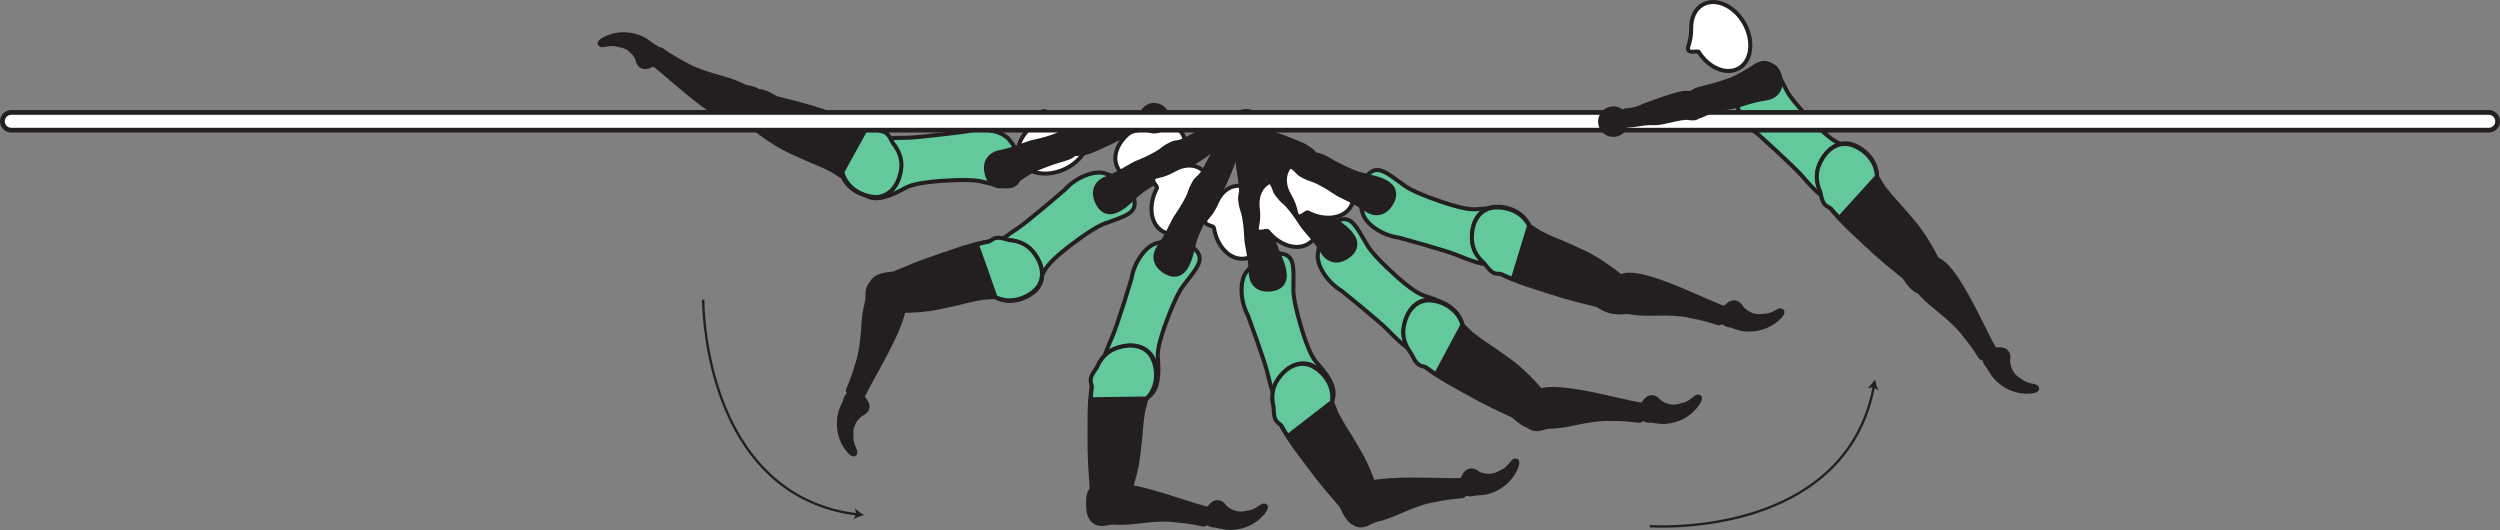<?xml version="1.0" encoding="UTF-8" standalone="no"?>
<!-- Created with Inkscape (http://www.inkscape.org/) -->

<svg
   version="1.1"
   id="svg1"
   width="349.258"
   height="74.04"
   viewBox="0 0 349.258 74.04"
   sodipodi:docname="cell.svg"
   xmlns:inkscape="http://www.inkscape.org/namespaces/inkscape"
   xmlns:sodipodi="http://sodipodi.sourceforge.net/DTD/sodipodi-0.dtd"
   xmlns="http://www.w3.org/2000/svg"
   xmlns:svg="http://www.w3.org/2000/svg">
  <rect x="0" y="0" width="349.258" height="74.04" fill="#808080" stroke="none"/>
  <sodipodi:namedview
     id="namedview1"
     pagecolor="#ffffff"
     bordercolor="#000000"
     borderopacity="0.25"
     inkscape:showpageshadow="2"
     inkscape:pageopacity="0.0"
     inkscape:pagecheckerboard="0"
     inkscape:deskcolor="#d1d1d1">
    <inkscape:page
       x="0"
       y="0"
       inkscape:label="1"
       id="page1"
       width="349.258"
       height="74.04"
       margin="0"
       bleed="0" />
  </sodipodi:namedview>
  <defs
     id="defs1" />
  <path
     style="fill:#231f20;fill-opacity:1;fill-rule:nonzero;stroke:none"
     d="m 280.644,50.409 c 0.266,-1.328 -0.568,-1.86 -1.598,-1.708 -0.308,0.047 -0.615,-0.235 -0.912,-0.167 -0.682,0.156 -1.563,1.667 -0.49,2.714 0.079,0.077 0.464,0.796 0.839,1.296 0.729,0.969 2.661,2.553 5.344,2.256 1.271,-0.136 0.953,-0.86 0.421,-0.964 -1.681,-0.307 -1.765,-0.672 -2.177,-0.916 -1.4,-0.823 -1.427,-2.511 -1.427,-2.511"
     id="path646" />
  <path
     style="fill:none;stroke:#231f20;stroke-width:0.333;stroke-linecap:butt;stroke-linejoin:miter;stroke-miterlimit:4;stroke-dasharray:none;stroke-opacity:1"
     d="m 280.644,50.409 c 0.266,-1.328 -0.568,-1.86 -1.598,-1.708 -0.308,0.047 -0.615,-0.235 -0.912,-0.167 -0.682,0.156 -1.563,1.667 -0.49,2.714 0.079,0.077 0.464,0.796 0.839,1.296 0.729,0.969 2.661,2.553 5.344,2.256 1.271,-0.136 0.953,-0.86 0.421,-0.964 -1.681,-0.307 -1.765,-0.672 -2.177,-0.916 -1.4,-0.823 -1.427,-2.511 -1.427,-2.511 z"
     id="path647" />
  <path
     style="fill:#63c99d;fill-opacity:1;fill-rule:nonzero;stroke:none"
     d="m 253.816,17.601 c 2.255,2.167 2.979,2.396 3.839,2.724 5.401,2.058 4.292,4.672 1.948,6.35 -2.76,1.98 -3.708,2.74 -7.803,-2.042 -1.14,-1.333 -6.172,-5.869 -6.172,-5.869 -2.02,-1.376 -3.254,-3.803 -3.009,-5.24 0.265,-1.505 0.276,-0.891 0.771,-2.24 0.473,-1.296 2.166,-2.683 3.38,-2.464 1.172,0.215 1.749,1.777 2.88,3.917 0.901,1.694 4.166,4.864 4.166,4.864"
     id="path648" />
  <path
     style="fill:none;stroke:#231f20;stroke-width:0.566;stroke-linecap:butt;stroke-linejoin:miter;stroke-miterlimit:4;stroke-dasharray:none;stroke-opacity:1"
     d="m 253.816,17.601 c 2.255,2.167 2.979,2.396 3.839,2.724 5.401,2.058 4.292,4.672 1.948,6.35 -2.76,1.98 -3.708,2.74 -7.803,-2.042 -1.14,-1.333 -6.172,-5.869 -6.172,-5.869 -2.02,-1.376 -3.254,-3.803 -3.009,-5.24 0.265,-1.505 0.276,-0.891 0.771,-2.24 0.473,-1.296 2.166,-2.683 3.38,-2.464 1.172,0.215 1.749,1.777 2.88,3.917 0.901,1.694 4.166,4.864 4.166,4.864 z"
     id="path649" />
  <path
     style="fill:#ffffff;fill-opacity:1;fill-rule:nonzero;stroke:none"
     d="m 237.306,7.259 c -0.14,-0.204 -1.224,0.208 -1.443,-0.267 -0.224,-0.479 0.396,-0.984 0.401,-2.968 v -0.021 c -0.036,-1.454 0.511,-2.735 1.604,-3.348 1.808,-1.027 4.402,0.14 5.798,2.582 1.396,2.47 1.052,5.287 -0.751,6.307 -1.724,0.985 -4.181,-0.036 -5.609,-2.285"
     id="path650" />
  <path
     style="fill:none;stroke:#231f20;stroke-width:0.566;stroke-linecap:butt;stroke-linejoin:miter;stroke-miterlimit:4;stroke-dasharray:none;stroke-opacity:1"
     d="m 237.306,7.259 c -0.14,-0.204 -1.224,0.208 -1.443,-0.267 -0.224,-0.479 0.396,-0.984 0.401,-2.968 v -0.021 c -0.036,-1.454 0.511,-2.735 1.604,-3.348 1.808,-1.027 4.402,0.14 5.798,2.582 1.396,2.47 1.052,5.287 -0.751,6.307 -1.724,0.985 -4.181,-0.036 -5.609,-2.285 z"
     id="path651" />
  <path
     style="fill:#231f20;fill-opacity:1;fill-rule:nonzero;stroke:none"
     d="m 266.972,36.925 c 1.516,-1.688 2.038,-1.808 2.787,-1.218 0.505,0.394 1.104,0.587 1.417,0.811 1.058,0.746 2.536,2.454 5.448,8.355 0.656,1.337 1.594,3.208 2.042,3.943 0.697,1.161 -1.704,1.546 -1.99,1.088 -0.901,-1.459 -1.636,-2.38 -2.037,-2.864 -0.271,-0.33 -0.672,-0.975 -1.896,-2.11 -1.843,-1.729 -3.208,-2.485 -4.572,-4.1 -0.647,-0.744 -1.595,-0.9 -1.839,-1.962 -0.261,-1.052 0.64,-1.943 0.64,-1.943"
     id="path652" />
  <path
     style="fill:none;stroke:#231f20;stroke-width:0.566;stroke-linecap:butt;stroke-linejoin:miter;stroke-miterlimit:4;stroke-dasharray:none;stroke-opacity:1"
     d="m 266.972,36.925 c 1.516,-1.688 2.038,-1.808 2.787,-1.218 0.505,0.394 1.104,0.587 1.417,0.811 1.058,0.746 2.536,2.454 5.448,8.355 0.656,1.337 1.594,3.208 2.042,3.943 0.697,1.161 -1.704,1.546 -1.99,1.088 -0.901,-1.459 -1.636,-2.38 -2.037,-2.864 -0.271,-0.33 -0.672,-0.975 -1.896,-2.11 -1.843,-1.729 -3.208,-2.485 -4.572,-4.1 -0.647,-0.744 -1.595,-0.9 -1.839,-1.962 -0.261,-1.052 0.64,-1.943 0.64,-1.943 z"
     id="path653" />
  <path
     style="fill:#231f20;fill-opacity:1;fill-rule:nonzero;stroke:#231f20;stroke-width:0.566;stroke-linecap:round;stroke-linejoin:round;stroke-miterlimit:4;stroke-dasharray:none;stroke-opacity:1"
     d="m 268.603,40.83 c -1.423,0.016 -2.349,-1.926 -2.615,-2.134 -3.906,-3.141 -4.104,-3.464 -6.912,-6.057 -4.057,-3.756 -6.26,-6.948 -4.765,-9.948 1.011,-2.036 2.48,-2.766 3.787,-2.656 1.458,0.129 4.145,1.822 4.145,4.718 l 0.901,1.448 c 0.73,0.911 1.09,1.359 1.484,1.776 0.688,0.724 1.387,1.547 2.652,3.036 2.25,2.642 3.771,6.177 3.771,6.177 0.192,0.235 0.26,0.511 0.255,0.782"
     id="path654" />
  <path
     style="fill:#63c99d;fill-opacity:1;fill-rule:nonzero;stroke:#231f20;stroke-width:0.566;stroke-linecap:butt;stroke-linejoin:miter;stroke-miterlimit:4;stroke-dasharray:none;stroke-opacity:1"
     d="m 262.207,24.664 c -0.109,-2.885 -2.855,-4.489 -4.312,-4.557 -1.319,-0.058 -2.756,0.729 -3.693,2.797 -0.574,1.265 -0.495,2.541 0.078,3.86 0.266,1.171 0.391,1.828 1.192,2.181 0.104,0.052 0.214,0.12 0.323,0.204 0.355,0.427 0.729,0.859 1.163,1.307 z"
     id="path655" />
  <path
     style="fill:#231f20;fill-opacity:1;fill-rule:nonzero;stroke:none"
     d="m 176.015,17.696 c 0.156,-1.167 -0.667,-2.24 -1.834,-2.396 -1.171,-0.156 -2.244,0.667 -2.395,1.833 -0.157,1.167 0.667,2.24 1.833,2.402 1.167,0.15 2.239,-0.672 2.396,-1.839"
     id="path656" />
  <path
     style="fill:#231f20;fill-opacity:1;fill-rule:nonzero;stroke:none"
     d="m 120.322,57.992 c 1.24,-0.536 1.203,-1.531 0.489,-2.291 -0.208,-0.224 -0.156,-0.641 -0.374,-0.844 -0.527,-0.475 -2.26,-0.333 -2.516,1.145 -0.016,0.104 -0.386,0.834 -0.588,1.423 -0.375,1.151 -0.584,3.64 1.186,5.676 0.834,0.969 1.251,0.297 1.032,-0.197 -0.698,-1.558 -0.453,-1.834 -0.484,-2.312 -0.12,-1.62 1.255,-2.6 1.255,-2.6"
     id="path657" />
  <path
     style="fill:none;stroke:#231f20;stroke-width:0.333;stroke-linecap:butt;stroke-linejoin:miter;stroke-miterlimit:4;stroke-dasharray:none;stroke-opacity:1"
     d="m 120.322,57.992 c 1.24,-0.536 1.203,-1.531 0.489,-2.291 -0.208,-0.224 -0.156,-0.641 -0.374,-0.844 -0.527,-0.475 -2.26,-0.333 -2.516,1.145 -0.016,0.104 -0.386,0.834 -0.588,1.423 -0.375,1.151 -0.584,3.64 1.186,5.676 0.834,0.969 1.251,0.297 1.032,-0.197 -0.698,-1.558 -0.453,-1.834 -0.484,-2.312 -0.12,-1.62 1.255,-2.6 1.255,-2.6 z"
     id="path658" />
  <path
     style="fill:#63c99d;fill-opacity:1;fill-rule:nonzero;stroke:none"
     d="m 148.858,34.805 c -2.437,1.963 -2.749,2.651 -3.187,3.463 -2.718,5.1 -5.172,3.666 -6.542,1.13 -1.615,-2.978 -2.25,-4.015 3.005,-7.478 1.464,-0.964 6.595,-5.385 6.595,-5.385 1.62,-1.834 4.181,-2.756 5.572,-2.328 1.469,0.448 0.854,0.38 2.13,1.036 1.23,0.64 2.391,2.489 2.016,3.672 -0.354,1.129 -1.974,1.51 -4.245,2.364 -1.792,0.682 -5.344,3.526 -5.344,3.526"
     id="path659" />
  <path
     style="fill:none;stroke:#231f20;stroke-width:0.566;stroke-linecap:butt;stroke-linejoin:miter;stroke-miterlimit:4;stroke-dasharray:none;stroke-opacity:1"
     d="m 148.858,34.805 c -2.437,1.963 -2.749,2.651 -3.187,3.463 -2.718,5.1 -5.172,3.666 -6.542,1.13 -1.615,-2.978 -2.25,-4.015 3.005,-7.478 1.464,-0.964 6.595,-5.385 6.595,-5.385 1.62,-1.834 4.181,-2.756 5.572,-2.328 1.469,0.448 0.854,0.38 2.13,1.036 1.23,0.64 2.391,2.489 2.016,3.672 -0.354,1.129 -1.974,1.51 -4.245,2.364 -1.792,0.682 -5.344,3.526 -5.344,3.526 z"
     id="path660" />
  <path
     style="fill:#ffffff;fill-opacity:1;fill-rule:nonzero;stroke:none"
     d="m 158.77,17.935 c 0.213,-0.13 -0.12,-1.234 0.364,-1.422 0.495,-0.192 0.959,0.459 2.933,0.604 l 0.026,0.006 c 1.453,0.062 2.693,0.697 3.229,1.828 0.896,1.874 -0.448,4.38 -2.984,5.598 -2.557,1.23 -5.344,0.688 -6.24,-1.181 -0.864,-1.792 0.328,-4.172 2.672,-5.433"
     id="path661" />
  <path
     style="fill:none;stroke:#231f20;stroke-width:0.566;stroke-linecap:butt;stroke-linejoin:miter;stroke-miterlimit:4;stroke-dasharray:none;stroke-opacity:1"
     d="m 158.77,17.935 c 0.213,-0.13 -0.12,-1.234 0.364,-1.422 0.495,-0.192 0.959,0.459 2.933,0.604 l 0.026,0.006 c 1.453,0.062 2.693,0.697 3.229,1.828 0.896,1.874 -0.448,4.38 -2.984,5.598 -2.557,1.23 -5.344,0.688 -6.24,-1.181 -0.864,-1.792 0.328,-4.172 2.672,-5.433 z"
     id="path662" />
  <path
     style="fill:#231f20;fill-opacity:1;fill-rule:nonzero;stroke:none"
     d="m 123.629,39.07 c 2.245,0.287 2.646,0.646 2.578,1.599 -0.03,0.641 0.151,1.245 0.146,1.631 -0.01,1.297 -0.572,3.478 -3.771,9.229 -0.724,1.301 -1.729,3.14 -2.077,3.932 -0.563,1.229 -2.24,-0.531 -2.027,-1.021 0.688,-1.572 1.027,-2.708 1.193,-3.302 0.115,-0.417 0.422,-1.109 0.662,-2.761 0.364,-2.5 0.213,-4.056 0.76,-6.099 0.25,-0.953 -0.156,-1.817 0.568,-2.624 0.718,-0.813 1.968,-0.584 1.968,-0.584"
     id="path663" />
  <path
     style="fill:none;stroke:#231f20;stroke-width:0.566;stroke-linecap:butt;stroke-linejoin:miter;stroke-miterlimit:4;stroke-dasharray:none;stroke-opacity:1"
     d="m 123.629,39.07 c 2.245,0.287 2.646,0.646 2.578,1.599 -0.03,0.641 0.151,1.245 0.146,1.631 -0.01,1.297 -0.572,3.478 -3.771,9.229 -0.724,1.301 -1.729,3.14 -2.077,3.932 -0.563,1.229 -2.24,-0.531 -2.027,-1.021 0.688,-1.572 1.027,-2.708 1.193,-3.302 0.115,-0.417 0.422,-1.109 0.662,-2.761 0.364,-2.5 0.213,-4.056 0.76,-6.099 0.25,-0.953 -0.156,-1.817 0.568,-2.624 0.718,-0.813 1.968,-0.584 1.968,-0.584 z"
     id="path664" />
  <path
     style="fill:#231f20;fill-opacity:1;fill-rule:nonzero;stroke:#231f20;stroke-width:0.566;stroke-linecap:round;stroke-linejoin:round;stroke-miterlimit:4;stroke-dasharray:none;stroke-opacity:1"
     d="m 121.806,39.461 c 0.656,-1.26 2.808,-1.145 3.12,-1.281 4.62,-1.954 5,-1.974 8.615,-3.213 5.229,-1.787 9.088,-2.208 11.016,0.525 1.306,1.86 1.254,3.5 0.536,4.6 -0.802,1.218 -3.574,2.776 -6.115,1.4 l -1.708,0.109 c -1.145,0.215 -1.708,0.319 -2.265,0.464 -0.964,0.265 -2.022,0.489 -3.934,0.896 -3.394,0.724 -7.218,0.385 -7.218,0.385 -0.307,0.058 -0.578,-0.016 -0.812,-0.145"
     id="path665" />
  <path
     style="fill:#63c99d;fill-opacity:1;fill-rule:nonzero;stroke:none"
     d="m 144.421,35.3 c -0.844,-1.109 -2.011,-1.645 -3.443,-1.765 -1.151,-0.324 -1.792,-0.522 -2.479,0.009 -0.094,0.073 -0.208,0.136 -0.328,0.193 -0.546,0.104 -1.109,0.235 -1.704,0.402 l 2.604,7.363 c 2.59,1.282 5.303,-0.38 6.058,-1.629 0.677,-1.131 0.662,-2.767 -0.708,-4.573"
     id="path666" />
  <path
     style="fill:none;stroke:#231f20;stroke-width:0.566;stroke-linecap:butt;stroke-linejoin:miter;stroke-miterlimit:4;stroke-dasharray:none;stroke-opacity:1"
     d="m 144.421,35.3 c -0.844,-1.109 -2.011,-1.645 -3.443,-1.765 -1.151,-0.324 -1.792,-0.522 -2.479,0.009 -0.094,0.073 -0.208,0.136 -0.328,0.193 -0.546,0.104 -1.109,0.235 -1.704,0.402 l 2.604,7.363 c 2.59,1.282 5.303,-0.38 6.058,-1.629 0.677,-1.131 0.662,-2.767 -0.708,-4.573 z"
     id="path667" />
  <path
     style="fill:#231f20;fill-opacity:1;fill-rule:nonzero;stroke:none"
     d="m 172.734,16.472 c -0.636,-0.068 -2.24,1.041 -3.813,1.38 -1.058,0.229 -3.271,1.855 -4.344,2.005 -0.984,0.14 -1.422,0.292 -1.458,1.443 -0.016,0.688 0.38,2.011 0.891,2.052 1.187,0.088 2.088,-0.208 3,-0.755 1.052,-0.62 3.733,-2.553 4.197,-2.953 1.146,-1 1.886,-1.043 2.214,-1.271 0.62,-0.448 0.598,-0.797 0.401,-1.261 -0.38,-0.88 -1.088,-0.64 -1.088,-0.64"
     id="path668" />
  <path
     style="fill:none;stroke:#231f20;stroke-width:0.566;stroke-linecap:butt;stroke-linejoin:miter;stroke-miterlimit:4;stroke-dasharray:none;stroke-opacity:1"
     d="m 172.734,16.472 c -0.636,-0.068 -2.24,1.041 -3.813,1.38 -1.058,0.229 -3.271,1.855 -4.344,2.005 -0.984,0.14 -1.422,0.292 -1.458,1.443 -0.016,0.688 0.38,2.011 0.891,2.052 1.187,0.088 2.088,-0.208 3,-0.755 1.052,-0.62 3.733,-2.553 4.197,-2.953 1.146,-1 1.886,-1.043 2.214,-1.271 0.62,-0.448 0.598,-0.797 0.401,-1.261 -0.38,-0.88 -1.088,-0.64 -1.088,-0.64 z"
     id="path669" />
  <path
     style="fill:#231f20;fill-opacity:1;fill-rule:nonzero;stroke:none"
     d="m 164.634,20.529 c -0.703,-1.089 -2.181,0.312 -2.624,0.62 -0.448,0.307 -1.819,1.047 -2.959,1.479 -1.146,0.443 -2.39,1.473 -4.557,2.312 -1.141,0.437 -1.975,1.584 -1.265,3.213 0.697,1.611 1.864,1.824 3.166,1.084 1.302,-0.734 2.214,-1.984 3.468,-2.817 1.262,-0.839 2.62,-1.573 3.719,-2.099 1.245,-0.6 1.641,-1.354 1.615,-1.834 -0.052,-1.192 -0.563,-1.958 -0.563,-1.958"
     id="path670" />
  <path
     style="fill:none;stroke:#231f20;stroke-width:0.566;stroke-linecap:butt;stroke-linejoin:miter;stroke-miterlimit:4;stroke-dasharray:none;stroke-opacity:1"
     d="m 164.634,20.529 c -0.703,-1.089 -2.181,0.312 -2.624,0.62 -0.448,0.307 -1.819,1.047 -2.959,1.479 -1.146,0.443 -2.39,1.473 -4.557,2.312 -1.141,0.437 -1.975,1.584 -1.265,3.213 0.697,1.611 1.864,1.824 3.166,1.084 1.302,-0.734 2.214,-1.984 3.468,-2.817 1.262,-0.839 2.62,-1.573 3.719,-2.099 1.245,-0.6 1.641,-1.354 1.615,-1.834 -0.052,-1.192 -0.563,-1.958 -0.563,-1.958 z"
     id="path671" />
  <path
     style="fill:#231f20;fill-opacity:1;fill-rule:nonzero;stroke:none"
     d="m 175.9,16.597 c -0.516,-1.062 -1.791,-1.505 -2.849,-0.99 -1.062,0.51 -1.505,1.786 -0.989,2.849 0.509,1.057 1.785,1.505 2.848,0.995 1.057,-0.52 1.5,-1.796 0.99,-2.854"
     id="path672" />
  <path
     style="fill:#231f20;fill-opacity:1;fill-rule:nonzero;stroke:none"
     d="m 171.254,70.8 c -0.76,-1.12 -1.729,-0.891 -2.339,-0.052 -0.181,0.249 -0.604,0.276 -0.76,0.53 -0.364,0.604 0.099,2.287 1.599,2.256 0.109,-0.005 0.891,0.219 1.505,0.302 1.208,0.156 3.688,-0.115 5.355,-2.235 0.79,-1 0.057,-1.28 -0.391,-0.979 -1.401,0.984 -1.713,0.798 -2.177,0.918 -1.568,0.426 -2.792,-0.74 -2.792,-0.74"
     id="path673" />
  <path
     style="fill:none;stroke:#231f20;stroke-width:0.333;stroke-linecap:butt;stroke-linejoin:miter;stroke-miterlimit:4;stroke-dasharray:none;stroke-opacity:1"
     d="m 171.254,70.8 c -0.76,-1.12 -1.729,-0.891 -2.339,-0.052 -0.181,0.249 -0.604,0.276 -0.76,0.53 -0.364,0.604 0.099,2.287 1.599,2.256 0.109,-0.005 0.891,0.219 1.505,0.302 1.208,0.156 3.688,-0.115 5.355,-2.235 0.79,-1 0.057,-1.28 -0.391,-0.979 -1.401,0.984 -1.713,0.798 -2.177,0.918 -1.568,0.426 -2.792,-0.74 -2.792,-0.74 z"
     id="path674" />
  <path
     style="fill:#63c99d;fill-opacity:1;fill-rule:nonzero;stroke:none"
     d="m 162.614,45.857 c -1.005,2.963 -0.901,3.713 -0.828,4.635 0.437,5.761 -2.401,5.87 -4.917,4.464 -2.964,-1.651 -4.058,-2.188 -1.479,-7.922 0.719,-1.604 2.677,-8.084 2.677,-8.084 0.386,-2.421 2.052,-4.573 3.452,-4.958 1.48,-0.405 0.928,-0.135 2.36,-0.265 1.375,-0.12 3.35,0.817 3.667,2.016 0.307,1.145 -0.855,2.333 -2.312,4.275 -1.147,1.536 -2.62,5.839 -2.62,5.839"
     id="path675" />
  <path
     style="fill:none;stroke:#231f20;stroke-width:0.566;stroke-linecap:butt;stroke-linejoin:miter;stroke-miterlimit:4;stroke-dasharray:none;stroke-opacity:1"
     d="m 162.614,45.857 c -1.005,2.963 -0.901,3.713 -0.828,4.635 0.437,5.761 -2.401,5.87 -4.917,4.464 -2.964,-1.651 -4.058,-2.188 -1.479,-7.922 0.719,-1.604 2.677,-8.084 2.677,-8.084 0.386,-2.421 2.052,-4.573 3.452,-4.958 1.48,-0.405 0.928,-0.135 2.36,-0.265 1.375,-0.12 3.35,0.817 3.667,2.016 0.307,1.145 -0.855,2.333 -2.312,4.275 -1.147,1.536 -2.62,5.839 -2.62,5.839 z"
     id="path676" />
  <path
     style="fill:#ffffff;fill-opacity:1;fill-rule:nonzero;stroke:none"
     d="m 161.634,26.284 c 0.104,-0.224 -0.781,-0.963 -0.479,-1.385 0.307,-0.432 1.047,-0.146 2.782,-1.11 l 0.021,-0.01 c 1.244,-0.744 2.635,-0.896 3.708,-0.25 1.781,1.072 2.036,3.902 0.583,6.318 -1.454,2.432 -4.083,3.516 -5.859,2.448 -1.704,-1.022 -2.016,-3.667 -0.756,-6.011"
     id="path677" />
  <path
     style="fill:none;stroke:#231f20;stroke-width:0.566;stroke-linecap:butt;stroke-linejoin:miter;stroke-miterlimit:4;stroke-dasharray:none;stroke-opacity:1"
     d="m 161.634,26.284 c 0.104,-0.224 -0.781,-0.963 -0.479,-1.385 0.307,-0.432 1.047,-0.146 2.782,-1.11 l 0.021,-0.01 c 1.244,-0.744 2.635,-0.896 3.708,-0.25 1.781,1.072 2.036,3.902 0.583,6.318 -1.454,2.432 -4.083,3.516 -5.859,2.448 -1.704,-1.022 -2.016,-3.667 -0.756,-6.011 z"
     id="path678" />
  <path
     style="fill:#231f20;fill-opacity:1;fill-rule:nonzero;stroke:none"
     d="m 152.051,71.133 c -0.146,-2.26 0.13,-2.719 1.078,-2.839 0.641,-0.088 1.193,-0.38 1.578,-0.448 1.271,-0.234 3.522,-0.093 9.776,1.954 1.412,0.468 3.412,1.104 4.251,1.301 1.312,0.319 -0.095,2.297 -0.62,2.183 -1.672,-0.38 -2.849,-0.5 -3.469,-0.547 -0.427,-0.036 -1.167,-0.208 -2.834,-0.131 -2.525,0.115 -4.02,0.563 -6.129,0.407 -0.985,-0.068 -1.756,0.5 -2.688,-0.063 -0.932,-0.546 -0.943,-1.817 -0.943,-1.817"
     id="path679" />
  <path
     style="fill:none;stroke:#231f20;stroke-width:0.566;stroke-linecap:butt;stroke-linejoin:miter;stroke-miterlimit:4;stroke-dasharray:none;stroke-opacity:1"
     d="m 152.051,71.133 c -0.146,-2.26 0.13,-2.719 1.078,-2.839 0.641,-0.088 1.193,-0.38 1.578,-0.448 1.271,-0.234 3.522,-0.093 9.776,1.954 1.412,0.468 3.412,1.104 4.251,1.301 1.312,0.319 -0.095,2.297 -0.62,2.183 -1.672,-0.38 -2.849,-0.5 -3.469,-0.547 -0.427,-0.036 -1.167,-0.208 -2.834,-0.131 -2.525,0.115 -4.02,0.563 -6.129,0.407 -0.985,-0.068 -1.756,0.5 -2.688,-0.063 -0.932,-0.546 -0.943,-1.817 -0.943,-1.817 z"
     id="path680" />
  <path
     style="fill:#231f20;fill-opacity:1;fill-rule:nonzero;stroke:#231f20;stroke-width:0.566;stroke-linecap:round;stroke-linejoin:round;stroke-miterlimit:4;stroke-dasharray:none;stroke-opacity:1"
     d="m 152.713,71.373 c -0.984,-1.027 -0.188,-3.027 -0.214,-3.365 -0.37,-5.006 -0.265,-5.37 -0.281,-9.192 -0.016,-5.532 0.823,-9.319 4.036,-10.272 2.177,-0.64 3.708,-0.062 4.527,0.974 0.896,1.151 1.478,4.271 -0.636,6.24 l -0.443,1.656 c -0.167,1.151 -0.249,1.719 -0.292,2.287 -0.057,1 -0.181,2.072 -0.411,4.015 -0.401,3.448 -1.948,6.964 -1.948,6.964 -0.046,0.308 -0.204,0.546 -0.401,0.718"
     id="path681" />
  <path
     style="fill:#63c99d;fill-opacity:1;fill-rule:nonzero;stroke:none"
     d="m 160.582,49.414 c -0.853,-1.01 -2.405,-1.516 -4.557,-0.802 -1.323,0.448 -2.203,1.38 -2.782,2.698 -0.672,0.984 -1.062,1.531 -0.781,2.354 0.037,0.109 0.057,0.24 0.073,0.376 -0.073,0.546 -0.13,1.118 -0.161,1.738 l 7.812,-0.104 c 2.043,-2.046 1.339,-5.145 0.396,-6.26"
     id="path682" />
  <path
     style="fill:none;stroke:#231f20;stroke-width:0.566;stroke-linecap:butt;stroke-linejoin:miter;stroke-miterlimit:4;stroke-dasharray:none;stroke-opacity:1"
     d="m 160.582,49.414 c -0.853,-1.01 -2.405,-1.516 -4.557,-0.802 -1.323,0.448 -2.203,1.38 -2.782,2.698 -0.672,0.984 -1.062,1.531 -0.781,2.354 0.037,0.109 0.057,0.24 0.073,0.376 -0.073,0.546 -0.13,1.118 -0.161,1.738 l 7.812,-0.104 c 2.043,-2.046 1.339,-5.145 0.396,-6.26 z"
     id="path683" />
  <path
     style="fill:#231f20;fill-opacity:1;fill-rule:nonzero;stroke:none"
     d="m 172.489,17.377 c -0.568,0.292 -1.298,2.106 -2.422,3.256 -0.761,0.771 -1.714,3.344 -2.526,4.063 -0.746,0.656 -1.027,1.025 -0.422,2.005 0.359,0.583 1.422,1.468 1.87,1.224 1.036,-0.578 1.625,-1.324 2.088,-2.276 0.537,-1.1 1.718,-4.193 1.881,-4.781 0.405,-1.464 1.004,-1.907 1.145,-2.281 0.271,-0.714 0.063,-0.995 -0.354,-1.271 -0.802,-0.527 -1.26,0.061 -1.26,0.061"
     id="path684" />
  <path
     style="fill:none;stroke:#231f20;stroke-width:0.566;stroke-linecap:butt;stroke-linejoin:miter;stroke-miterlimit:4;stroke-dasharray:none;stroke-opacity:1"
     d="m 172.489,17.377 c -0.568,0.292 -1.298,2.106 -2.422,3.256 -0.761,0.771 -1.714,3.344 -2.526,4.063 -0.746,0.656 -1.027,1.025 -0.422,2.005 0.359,0.583 1.422,1.468 1.87,1.224 1.036,-0.578 1.625,-1.324 2.088,-2.276 0.537,-1.1 1.718,-4.193 1.881,-4.781 0.405,-1.464 1.004,-1.907 1.145,-2.281 0.271,-0.714 0.063,-0.995 -0.354,-1.271 -0.802,-0.527 -1.26,0.061 -1.26,0.061 z"
     id="path685" />
  <path
     style="fill:#231f20;fill-opacity:1;fill-rule:nonzero;stroke:none"
     d="m 167.958,25.221 c -1.188,-0.52 -1.657,1.47 -1.849,1.964 -0.208,0.506 -0.943,1.875 -1.656,2.864 -0.719,1 -1.188,2.548 -2.538,4.438 -0.713,0.996 -0.776,2.411 0.71,3.381 1.473,0.962 2.566,0.494 3.244,-0.839 0.682,-1.328 0.756,-2.87 1.349,-4.261 0.588,-1.391 1.317,-2.755 1.948,-3.796 0.708,-1.188 0.625,-2.037 0.339,-2.423 -0.704,-0.968 -1.547,-1.328 -1.547,-1.328"
     id="path686" />
  <path
     style="fill:none;stroke:#231f20;stroke-width:0.566;stroke-linecap:butt;stroke-linejoin:miter;stroke-miterlimit:4;stroke-dasharray:none;stroke-opacity:1"
     d="m 167.958,25.221 c -1.188,-0.52 -1.657,1.47 -1.849,1.964 -0.208,0.506 -0.943,1.875 -1.656,2.864 -0.719,1 -1.188,2.548 -2.538,4.438 -0.713,0.996 -0.776,2.411 0.71,3.381 1.473,0.962 2.566,0.494 3.244,-0.839 0.682,-1.328 0.756,-2.87 1.349,-4.261 0.588,-1.391 1.317,-2.755 1.948,-3.796 0.708,-1.188 0.625,-2.037 0.339,-2.423 -0.704,-0.968 -1.547,-1.328 -1.547,-1.328 z"
     id="path687" />
  <path
     style="fill:#231f20;fill-opacity:1;fill-rule:nonzero;stroke:none"
     d="m 175.16,15.477 c -1.046,-0.542 -2.333,-0.13 -2.874,0.916 -0.537,1.052 -0.125,2.334 0.927,2.875 1.041,0.537 2.327,0.125 2.869,-0.921 0.537,-1.047 0.125,-2.334 -0.922,-2.87"
     id="path688" />
  <path
     style="fill:#231f20;fill-opacity:1;fill-rule:nonzero;stroke:none"
     d="m 206.576,66.04 c -1.052,-0.85 -1.91,-0.355 -2.254,0.624 -0.104,0.292 -0.495,0.437 -0.579,0.729 -0.176,0.683 0.756,2.156 2.183,1.699 0.104,-0.038 0.917,-0.043 1.532,-0.142 1.197,-0.197 3.5,-1.172 4.484,-3.677 0.473,-1.187 -0.314,-1.249 -0.656,-0.828 -1.058,1.344 -1.412,1.256 -1.824,1.505 -1.38,0.855 -2.886,0.09 -2.886,0.09"
     id="path689" />
  <path
     style="fill:none;stroke:#231f20;stroke-width:0.333;stroke-linecap:butt;stroke-linejoin:miter;stroke-miterlimit:4;stroke-dasharray:none;stroke-opacity:1"
     d="m 206.576,66.04 c -1.052,-0.85 -1.91,-0.355 -2.254,0.624 -0.104,0.292 -0.495,0.437 -0.579,0.729 -0.176,0.683 0.756,2.156 2.183,1.699 0.104,-0.038 0.917,-0.043 1.532,-0.142 1.197,-0.197 3.5,-1.172 4.484,-3.677 0.473,-1.187 -0.314,-1.249 -0.656,-0.828 -1.058,1.344 -1.412,1.256 -1.824,1.505 -1.38,0.855 -2.886,0.09 -2.886,0.09 z"
     id="path690" />
  <path
     style="fill:#63c99d;fill-opacity:1;fill-rule:nonzero;stroke:none"
     d="m 182.128,46.836 c 0.991,2.969 1.527,3.5 2.136,4.193 3.828,4.328 1.631,6.129 -1.224,6.525 -3.354,0.475 -4.546,0.71 -5.964,-5.421 -0.39,-1.713 -2.738,-8.057 -2.738,-8.057 -1.157,-2.167 -1.125,-4.886 -0.24,-6.042 0.932,-1.214 0.656,-0.661 1.718,-1.63 1.027,-0.927 3.167,-1.369 4.142,-0.609 0.937,0.723 0.724,2.374 0.733,4.802 0.016,1.916 1.437,6.239 1.437,6.239"
     id="path691" />
  <path
     style="fill:none;stroke:#231f20;stroke-width:0.566;stroke-linecap:butt;stroke-linejoin:miter;stroke-miterlimit:4;stroke-dasharray:none;stroke-opacity:1"
     d="m 182.128,46.836 c 0.991,2.969 1.527,3.5 2.136,4.193 3.828,4.328 1.631,6.129 -1.224,6.525 -3.354,0.475 -4.546,0.71 -5.964,-5.421 -0.39,-1.713 -2.738,-8.057 -2.738,-8.057 -1.157,-2.167 -1.125,-4.886 -0.24,-6.042 0.932,-1.214 0.656,-0.661 1.718,-1.63 1.027,-0.927 3.167,-1.369 4.142,-0.609 0.937,0.723 0.724,2.374 0.733,4.802 0.016,1.916 1.437,6.239 1.437,6.239 z"
     id="path692" />
  <path
     style="fill:#ffffff;fill-opacity:1;fill-rule:nonzero;stroke:none"
     d="m 169.582,31.789 c -0.052,-0.24 -1.203,-0.297 -1.219,-0.822 -0.01,-0.527 0.756,-0.746 1.563,-2.558 l 0.011,-0.016 c 0.546,-1.349 1.562,-2.301 2.806,-2.432 2.073,-0.208 3.98,1.896 4.272,4.698 0.291,2.818 -1.157,5.266 -3.214,5.479 -1.979,0.208 -3.818,-1.713 -4.219,-4.349"
     id="path693" />
  <path
     style="fill:none;stroke:#231f20;stroke-width:0.566;stroke-linecap:butt;stroke-linejoin:miter;stroke-miterlimit:4;stroke-dasharray:none;stroke-opacity:1"
     d="m 169.582,31.789 c -0.052,-0.24 -1.203,-0.297 -1.219,-0.822 -0.01,-0.527 0.756,-0.746 1.563,-2.558 l 0.011,-0.016 c 0.546,-1.349 1.562,-2.301 2.806,-2.432 2.073,-0.208 3.98,1.896 4.272,4.698 0.291,2.818 -1.157,5.266 -3.214,5.479 -1.979,0.208 -3.818,-1.713 -4.219,-4.349 z"
     id="path694" />
  <path
     style="fill:#231f20;fill-opacity:1;fill-rule:nonzero;stroke:none"
     d="m 188.28,71.873 c -0.786,-2.12 -0.656,-2.636 0.219,-3.027 0.583,-0.265 1.031,-0.708 1.38,-0.88 1.151,-0.593 3.349,-1.104 9.921,-0.937 1.491,0.041 3.59,0.077 4.448,0.025 1.35,-0.072 0.574,2.23 0.038,2.267 -1.715,0.119 -2.876,0.343 -3.486,0.473 -0.416,0.088 -1.176,0.136 -2.749,0.692 -2.385,0.835 -3.688,1.688 -5.756,2.147 -0.963,0.219 -1.541,0.989 -2.593,0.713 -1.047,-0.26 -1.422,-1.473 -1.422,-1.473"
     id="path695" />
  <path
     style="fill:none;stroke:#231f20;stroke-width:0.566;stroke-linecap:butt;stroke-linejoin:miter;stroke-miterlimit:4;stroke-dasharray:none;stroke-opacity:1"
     d="m 188.28,71.873 c -0.786,-2.12 -0.656,-2.636 0.219,-3.027 0.583,-0.265 1.031,-0.708 1.38,-0.88 1.151,-0.593 3.349,-1.104 9.921,-0.937 1.491,0.041 3.59,0.077 4.448,0.025 1.35,-0.072 0.574,2.23 0.038,2.267 -1.715,0.119 -2.876,0.343 -3.486,0.473 -0.416,0.088 -1.176,0.136 -2.749,0.692 -2.385,0.835 -3.688,1.688 -5.756,2.147 -0.963,0.219 -1.541,0.989 -2.593,0.713 -1.047,-0.26 -1.422,-1.473 -1.422,-1.473 z"
     id="path696" />
  <path
     style="fill:#231f20;fill-opacity:1;fill-rule:nonzero;stroke:#231f20;stroke-width:0.566;stroke-linecap:round;stroke-linejoin:round;stroke-miterlimit:4;stroke-dasharray:none;stroke-opacity:1"
     d="m 189.551,73.19 c -1.401,-0.234 -1.969,-2.308 -2.193,-2.568 -3.302,-3.776 -3.438,-4.13 -5.744,-7.177 -3.339,-4.405 -4.948,-7.937 -2.954,-10.625 1.359,-1.823 2.932,-2.286 4.203,-1.952 1.407,0.385 3.756,2.525 3.245,5.374 l 0.64,1.588 c 0.558,1.022 0.834,1.522 1.142,2.006 0.557,0.833 1.098,1.765 2.082,3.453 1.756,3 2.631,6.74 2.631,6.74 0.145,0.271 0.167,0.552 0.115,0.812"
     id="path697" />
  <path
     style="fill:#63c99d;fill-opacity:1;fill-rule:nonzero;stroke:none"
     d="m 182.639,50.909 c -1.281,-0.297 -2.833,0.235 -4.12,2.099 -0.785,1.15 -0.932,2.422 -0.599,3.822 0.052,1.199 0.068,1.866 0.792,2.355 0.094,0.063 0.188,0.156 0.282,0.249 0.27,0.491 0.568,0.98 0.916,1.491 l 6.177,-4.776 c 0.407,-2.86 -2.02,-4.917 -3.448,-5.24"
     id="path698" />
  <path
     style="fill:none;stroke:#231f20;stroke-width:0.566;stroke-linecap:butt;stroke-linejoin:miter;stroke-miterlimit:4;stroke-dasharray:none;stroke-opacity:1"
     d="m 182.639,50.909 c -1.281,-0.297 -2.833,0.235 -4.12,2.099 -0.785,1.15 -0.932,2.422 -0.599,3.822 0.052,1.199 0.068,1.866 0.792,2.355 0.094,0.063 0.188,0.156 0.282,0.249 0.27,0.491 0.568,0.98 0.916,1.491 l 6.177,-4.776 c 0.407,-2.86 -2.02,-4.917 -3.448,-5.24 z"
     id="path699" />
  <path
     style="fill:#231f20;fill-opacity:1;fill-rule:nonzero;stroke:none"
     d="m 172.905,18.149 c -0.276,0.578 0.224,2.463 0.016,4.058 -0.135,1.072 0.646,3.702 0.428,4.765 -0.199,0.973 -0.204,1.437 0.869,1.859 0.634,0.245 2.02,0.318 2.229,-0.151 0.484,-1.083 0.505,-2.031 0.301,-3.079 -0.234,-1.197 -1.145,-4.38 -1.369,-4.946 -0.557,-1.418 -0.344,-2.126 -0.453,-2.511 -0.213,-0.735 -0.547,-0.833 -1.052,-0.803 -0.959,0.063 -0.969,0.808 -0.969,0.808"
     id="path700" />
  <path
     style="fill:none;stroke:#231f20;stroke-width:0.566;stroke-linecap:butt;stroke-linejoin:miter;stroke-miterlimit:4;stroke-dasharray:none;stroke-opacity:1"
     d="m 172.905,18.149 c -0.276,0.578 0.224,2.463 0.016,4.058 -0.135,1.072 0.646,3.702 0.428,4.765 -0.199,0.973 -0.204,1.437 0.869,1.859 0.634,0.245 2.02,0.318 2.229,-0.151 0.484,-1.083 0.505,-2.031 0.301,-3.079 -0.234,-1.197 -1.145,-4.38 -1.369,-4.946 -0.557,-1.418 -0.344,-2.126 -0.453,-2.511 -0.213,-0.735 -0.547,-0.833 -1.052,-0.803 -0.959,0.063 -0.969,0.808 -0.969,0.808 z"
     id="path701" />
  <path
     style="fill:#231f20;fill-opacity:1;fill-rule:nonzero;stroke:none"
     d="m 173.999,27.139 c -1.261,0.296 -0.442,2.166 -0.302,2.681 0.146,0.532 0.374,2.068 0.401,3.287 0.031,1.229 0.584,2.745 0.64,5.067 0.027,1.224 0.829,2.396 2.6,2.276 1.754,-0.114 2.348,-1.145 2.088,-2.62 -0.255,-1.473 -1.126,-2.749 -1.484,-4.213 -0.366,-1.468 -0.599,-2.994 -0.724,-4.208 -0.151,-1.374 -0.724,-2 -1.188,-2.136 -1.14,-0.353 -2.031,-0.134 -2.031,-0.134"
     id="path702" />
  <path
     style="fill:none;stroke:#231f20;stroke-width:0.566;stroke-linecap:butt;stroke-linejoin:miter;stroke-miterlimit:4;stroke-dasharray:none;stroke-opacity:1"
     d="m 173.999,27.139 c -1.261,0.296 -0.442,2.166 -0.302,2.681 0.146,0.532 0.374,2.068 0.401,3.287 0.031,1.229 0.584,2.745 0.64,5.067 0.027,1.224 0.829,2.396 2.6,2.276 1.754,-0.114 2.348,-1.145 2.088,-2.62 -0.255,-1.473 -1.126,-2.749 -1.484,-4.213 -0.366,-1.468 -0.599,-2.994 -0.724,-4.208 -0.151,-1.374 -0.724,-2 -1.188,-2.136 -1.14,-0.353 -2.031,-0.134 -2.031,-0.134 z"
     id="path703" />
  <path
     style="fill:#231f20;fill-opacity:1;fill-rule:nonzero;stroke:none"
     d="m 173.759,15.383 c -1.177,0.057 -2.077,1.062 -2.021,2.24 0.063,1.177 1.063,2.084 2.24,2.021 1.177,-0.057 2.084,-1.063 2.026,-2.24 -0.068,-1.172 -1.068,-2.079 -2.245,-2.021"
     id="path704" />
  <path
     style="fill:#231f20;fill-opacity:1;fill-rule:nonzero;stroke:none"
     d="m 231.904,56.034 c -0.853,-1.046 -1.796,-0.734 -2.333,0.156 -0.161,0.266 -0.572,0.328 -0.713,0.594 -0.307,0.636 0.302,2.265 1.797,2.104 0.104,-0.011 0.901,0.146 1.525,0.177 1.215,0.047 3.663,-0.443 5.136,-2.697 0.703,-1.068 -0.057,-1.282 -0.473,-0.938 -1.308,1.099 -1.636,0.938 -2.095,1.099 -1.52,0.563 -2.844,-0.495 -2.844,-0.495"
     id="path705" />
  <path
     style="fill:none;stroke:#231f20;stroke-width:0.333;stroke-linecap:butt;stroke-linejoin:miter;stroke-miterlimit:4;stroke-dasharray:none;stroke-opacity:1"
     d="m 231.904,56.034 c -0.853,-1.046 -1.796,-0.734 -2.333,0.156 -0.161,0.266 -0.572,0.328 -0.713,0.594 -0.307,0.636 0.302,2.265 1.797,2.104 0.104,-0.011 0.901,0.146 1.525,0.177 1.215,0.047 3.663,-0.443 5.136,-2.697 0.703,-1.068 -0.057,-1.282 -0.473,-0.938 -1.308,1.099 -1.636,0.938 -2.095,1.099 -1.52,0.563 -2.844,-0.495 -2.844,-0.495 z"
     id="path706" />
  <path
     style="fill:#63c99d;fill-opacity:1;fill-rule:nonzero;stroke:none"
     d="m 195.514,38.982 c 2.376,2.042 3.105,2.224 3.985,2.504 5.511,1.746 4.547,4.423 2.301,6.23 -2.634,2.125 -3.541,2.942 -7.9,-1.594 -1.214,-1.27 -6.496,-5.51 -6.496,-5.51 -2.098,-1.266 -3.468,-3.615 -3.301,-5.063 0.177,-1.52 0.219,-0.905 0.635,-2.281 0.406,-1.323 2.016,-2.801 3.245,-2.645 1.177,0.141 1.844,1.666 3.099,3.745 0.994,1.635 4.432,4.614 4.432,4.614"
     id="path707" />
  <path
     style="fill:none;stroke:#231f20;stroke-width:0.566;stroke-linecap:butt;stroke-linejoin:miter;stroke-miterlimit:4;stroke-dasharray:none;stroke-opacity:1"
     d="m 195.514,38.982 c 2.376,2.042 3.105,2.224 3.985,2.504 5.511,1.746 4.547,4.423 2.301,6.23 -2.634,2.125 -3.541,2.942 -7.9,-1.594 -1.214,-1.27 -6.496,-5.51 -6.496,-5.51 -2.098,-1.266 -3.468,-3.615 -3.301,-5.063 0.177,-1.52 0.219,-0.905 0.635,-2.281 0.406,-1.323 2.016,-2.801 3.245,-2.645 1.177,0.141 1.844,1.666 3.099,3.745 0.994,1.635 4.432,4.614 4.432,4.614 z"
     id="path708" />
  <path
     style="fill:#ffffff;fill-opacity:1;fill-rule:nonzero;stroke:none"
     d="m 177.124,32.295 c -0.162,-0.183 -1.193,0.344 -1.464,-0.099 -0.276,-0.453 0.276,-1.021 0.068,-2.995 l -0.005,-0.021 c -0.204,-1.437 0.203,-2.776 1.213,-3.516 1.683,-1.219 4.391,-0.353 6.052,1.923 1.667,2.29 1.64,5.134 -0.03,6.353 -1.606,1.172 -4.163,0.433 -5.834,-1.645"
     id="path709" />
  <path
     style="fill:none;stroke:#231f20;stroke-width:0.566;stroke-linecap:butt;stroke-linejoin:miter;stroke-miterlimit:4;stroke-dasharray:none;stroke-opacity:1"
     d="m 177.124,32.295 c -0.162,-0.183 -1.193,0.344 -1.464,-0.099 -0.276,-0.453 0.276,-1.021 0.068,-2.995 l -0.005,-0.021 c -0.204,-1.437 0.203,-2.776 1.213,-3.516 1.683,-1.219 4.391,-0.353 6.052,1.923 1.667,2.29 1.64,5.134 -0.03,6.353 -1.606,1.172 -4.163,0.433 -5.834,-1.645 z"
     id="path710" />
  <path
     style="fill:#231f20;fill-opacity:1;fill-rule:nonzero;stroke:none"
     d="m 212.806,58.044 c -0.344,-2.239 -0.11,-2.719 0.828,-2.922 0.625,-0.14 1.157,-0.484 1.526,-0.582 1.25,-0.35 3.506,-0.402 9.911,1.093 1.448,0.339 3.496,0.801 4.349,0.921 1.339,0.204 0.11,2.303 -0.426,2.23 -1.699,-0.23 -2.88,-0.25 -3.5,-0.244 -0.432,0.004 -1.183,-0.1 -2.839,0.124 -2.5,0.328 -3.953,0.906 -6.073,0.937 -0.979,0.021 -1.703,0.652 -2.678,0.172 -0.978,-0.463 -1.098,-1.729 -1.098,-1.729"
     id="path711" />
  <path
     style="fill:none;stroke:#231f20;stroke-width:0.566;stroke-linecap:butt;stroke-linejoin:miter;stroke-miterlimit:4;stroke-dasharray:none;stroke-opacity:1"
     d="m 212.806,58.044 c -0.344,-2.239 -0.11,-2.719 0.828,-2.922 0.625,-0.14 1.157,-0.484 1.526,-0.582 1.25,-0.35 3.506,-0.402 9.911,1.093 1.448,0.339 3.496,0.801 4.349,0.921 1.339,0.204 0.11,2.303 -0.426,2.23 -1.699,-0.23 -2.88,-0.25 -3.5,-0.244 -0.432,0.004 -1.183,-0.1 -2.839,0.124 -2.5,0.328 -3.953,0.906 -6.073,0.937 -0.979,0.021 -1.703,0.652 -2.678,0.172 -0.978,-0.463 -1.098,-1.729 -1.098,-1.729 z"
     id="path712" />
  <path
     style="fill:#231f20;fill-opacity:1;fill-rule:nonzero;stroke:#231f20;stroke-width:0.566;stroke-linecap:round;stroke-linejoin:round;stroke-miterlimit:4;stroke-dasharray:none;stroke-opacity:1"
     d="m 214.431,59.529 c -1.375,0.364 -2.74,-1.303 -3.052,-1.443 -4.552,-2.098 -4.823,-2.365 -8.177,-4.204 -4.844,-2.661 -7.755,-5.224 -7.031,-8.494 0.495,-2.219 1.739,-3.282 3.036,-3.495 1.443,-0.229 4.459,0.771 5.156,3.573 l 1.235,1.192 c 0.926,0.704 1.385,1.048 1.864,1.36 0.844,0.536 1.724,1.162 3.313,2.303 2.823,2.02 5.151,5.077 5.151,5.077 0.245,0.188 0.374,0.438 0.437,0.699"
     id="path713" />
  <path
     style="fill:#63c99d;fill-opacity:1;fill-rule:nonzero;stroke:#231f20;stroke-width:0.566;stroke-linecap:butt;stroke-linejoin:miter;stroke-miterlimit:4;stroke-dasharray:none;stroke-opacity:1"
     d="m 204.311,45.393 c -0.801,-2.781 -3.853,-3.667 -5.292,-3.38 -1.285,0.26 -2.489,1.375 -2.9,3.604 -0.251,1.371 0.135,2.593 1.015,3.74 0.537,1.063 0.824,1.667 1.677,1.823 0.115,0.016 0.24,0.062 0.365,0.114 0.443,0.328 0.916,0.662 1.443,0.984 z"
     id="path714" />
  <path
     style="fill:#231f20;fill-opacity:1;fill-rule:nonzero;stroke:none"
     d="m 173.15,18.831 c 0.052,0.636 1.432,2.016 2.052,3.494 0.422,1 2.417,2.882 2.76,3.912 0.318,0.943 0.548,1.344 1.688,1.172 0.672,-0.104 1.906,-0.74 1.854,-1.25 -0.13,-1.176 -0.584,-2.01 -1.286,-2.812 -0.803,-0.916 -3.188,-3.214 -3.667,-3.594 -1.193,-0.942 -1.365,-1.661 -1.656,-1.942 -0.552,-0.527 -0.89,-0.443 -1.308,-0.167 -0.796,0.531 -0.437,1.187 -0.437,1.187"
     id="path715" />
  <path
     style="fill:none;stroke:#231f20;stroke-width:0.566;stroke-linecap:butt;stroke-linejoin:miter;stroke-miterlimit:4;stroke-dasharray:none;stroke-opacity:1"
     d="m 173.15,18.831 c 0.052,0.636 1.432,2.016 2.052,3.494 0.422,1 2.417,2.882 2.76,3.912 0.318,0.943 0.548,1.344 1.688,1.172 0.672,-0.104 1.906,-0.74 1.854,-1.25 -0.13,-1.176 -0.584,-2.01 -1.286,-2.812 -0.803,-0.916 -3.188,-3.214 -3.667,-3.594 -1.193,-0.942 -1.365,-1.661 -1.656,-1.942 -0.552,-0.527 -0.89,-0.443 -1.308,-0.167 -0.796,0.531 -0.437,1.187 -0.437,1.187 z"
     id="path716" />
  <path
     style="fill:#231f20;fill-opacity:1;fill-rule:nonzero;stroke:none"
     d="m 178.608,26.055 c -0.937,0.89 0.708,2.094 1.088,2.474 0.391,0.386 1.36,1.599 1.995,2.64 0.647,1.047 1.885,2.079 3.1,4.063 0.64,1.041 1.916,1.65 3.389,0.661 1.459,-0.978 1.454,-2.166 0.496,-3.312 -0.964,-1.146 -2.354,-1.813 -3.406,-2.901 -1.052,-1.083 -2.022,-2.292 -2.735,-3.276 -0.817,-1.115 -1.635,-1.364 -2.099,-1.251 -1.166,0.267 -1.828,0.902 -1.828,0.902"
     id="path717" />
  <path
     style="fill:none;stroke:#231f20;stroke-width:0.566;stroke-linecap:butt;stroke-linejoin:miter;stroke-miterlimit:4;stroke-dasharray:none;stroke-opacity:1"
     d="m 178.608,26.055 c -0.937,0.89 0.708,2.094 1.088,2.474 0.391,0.386 1.36,1.599 1.995,2.64 0.647,1.047 1.885,2.079 3.1,4.063 0.64,1.041 1.916,1.65 3.389,0.661 1.459,-0.978 1.454,-2.166 0.496,-3.312 -0.964,-1.146 -2.354,-1.813 -3.406,-2.901 -1.052,-1.083 -2.022,-2.292 -2.735,-3.276 -0.817,-1.115 -1.635,-1.364 -2.099,-1.251 -1.166,0.267 -1.828,0.902 -1.828,0.902 z"
     id="path718" />
  <path
     style="fill:#231f20;fill-opacity:1;fill-rule:nonzero;stroke:none"
     d="m 243.447,43.002 c -0.647,-1.186 -1.631,-1.062 -2.323,-0.286 -0.209,0.234 -0.625,0.214 -0.808,0.453 -0.426,0.563 -0.13,2.281 1.366,2.401 0.104,0.011 0.858,0.312 1.462,0.459 1.188,0.276 3.683,0.255 5.552,-1.683 0.891,-0.921 0.188,-1.276 -0.286,-1.016 -1.495,0.839 -1.786,0.615 -2.26,0.694 -1.604,0.26 -2.703,-1.022 -2.703,-1.022"
     id="path719" />
  <path
     style="fill:none;stroke:#231f20;stroke-width:0.333;stroke-linecap:butt;stroke-linejoin:miter;stroke-miterlimit:4;stroke-dasharray:none;stroke-opacity:1"
     d="m 243.447,43.002 c -0.647,-1.186 -1.631,-1.062 -2.323,-0.286 -0.209,0.234 -0.625,0.214 -0.808,0.453 -0.426,0.563 -0.13,2.281 1.366,2.401 0.104,0.011 0.858,0.312 1.462,0.459 1.188,0.276 3.683,0.255 5.552,-1.683 0.891,-0.921 0.188,-1.276 -0.286,-1.016 -1.495,0.839 -1.786,0.615 -2.26,0.694 -1.604,0.26 -2.703,-1.022 -2.703,-1.022 z"
     id="path720" />
  <path
     style="fill:#63c99d;fill-opacity:1;fill-rule:nonzero;stroke:none"
     d="m 202.234,28.472 c 2.989,0.921 3.733,0.796 4.656,0.703 5.749,-0.594 5.932,2.245 4.593,4.797 -1.568,3.005 -2.073,4.109 -7.88,1.687 -1.62,-0.676 -8.151,-2.458 -8.151,-2.458 -2.433,-0.318 -4.625,-1.928 -5.052,-3.318 -0.442,-1.468 -0.157,-0.922 -0.324,-2.348 -0.156,-1.376 0.73,-3.376 1.912,-3.724 1.136,-0.334 2.36,0.796 4.339,2.197 1.563,1.104 5.907,2.464 5.907,2.464"
     id="path721" />
  <path
     style="fill:none;stroke:#231f20;stroke-width:0.566;stroke-linecap:butt;stroke-linejoin:miter;stroke-miterlimit:4;stroke-dasharray:none;stroke-opacity:1"
     d="m 202.234,28.472 c 2.989,0.921 3.733,0.796 4.656,0.703 5.749,-0.594 5.932,2.245 4.593,4.797 -1.568,3.005 -2.073,4.109 -7.88,1.687 -1.62,-0.676 -8.151,-2.458 -8.151,-2.458 -2.433,-0.318 -4.625,-1.928 -5.052,-3.318 -0.442,-1.468 -0.157,-0.922 -0.324,-2.348 -0.156,-1.376 0.73,-3.376 1.912,-3.724 1.136,-0.334 2.36,0.796 4.339,2.197 1.563,1.104 5.907,2.464 5.907,2.464 z"
     id="path722" />
  <path
     style="fill:#ffffff;fill-opacity:1;fill-rule:nonzero;stroke:none"
     d="m 182.702,29.675 c -0.224,-0.099 -0.954,0.797 -1.38,0.494 -0.432,-0.301 -0.151,-1.046 -1.136,-2.77 l -0.01,-0.022 c -0.761,-1.238 -0.922,-2.624 -0.286,-3.702 1.052,-1.792 3.88,-2.078 6.312,-0.651 2.442,1.432 3.552,4.047 2.505,5.839 -1.005,1.713 -3.645,2.052 -6.005,0.812"
     id="path723" />
  <path
     style="fill:none;stroke:#231f20;stroke-width:0.566;stroke-linecap:butt;stroke-linejoin:miter;stroke-miterlimit:4;stroke-dasharray:none;stroke-opacity:1"
     d="m 182.702,29.675 c -0.224,-0.099 -0.954,0.797 -1.38,0.494 -0.432,-0.301 -0.151,-1.046 -1.136,-2.77 l -0.01,-0.022 c -0.761,-1.238 -0.922,-2.624 -0.286,-3.702 1.052,-1.792 3.88,-2.078 6.312,-0.651 2.442,1.432 3.552,4.047 2.505,5.839 -1.005,1.713 -3.645,2.052 -6.005,0.812 z"
     id="path724" />
  <path
     style="fill:#231f20;fill-opacity:1;fill-rule:nonzero;stroke:none"
     d="m 224.306,41.393 c 0.089,-2.265 0.406,-2.692 1.365,-2.713 0.645,-0.026 1.224,-0.26 1.609,-0.287 1.291,-0.109 3.515,0.261 9.531,2.932 1.36,0.605 3.281,1.443 4.099,1.724 1.276,0.448 -0.328,2.276 -0.839,2.109 -1.624,-0.546 -2.785,-0.785 -3.395,-0.9 -0.422,-0.073 -1.141,-0.324 -2.808,-0.412 -2.52,-0.14 -4.057,0.151 -6.14,-0.213 -0.969,-0.167 -1.797,0.317 -2.666,-0.333 -0.871,-0.646 -0.756,-1.907 -0.756,-1.907"
     id="path725" />
  <path
     style="fill:none;stroke:#231f20;stroke-width:0.566;stroke-linecap:butt;stroke-linejoin:miter;stroke-miterlimit:4;stroke-dasharray:none;stroke-opacity:1"
     d="m 224.306,41.393 c 0.089,-2.265 0.406,-2.692 1.365,-2.713 0.645,-0.026 1.224,-0.26 1.609,-0.287 1.291,-0.109 3.515,0.261 9.531,2.932 1.36,0.605 3.281,1.443 4.099,1.724 1.276,0.448 -0.328,2.276 -0.839,2.109 -1.624,-0.546 -2.785,-0.785 -3.395,-0.9 -0.422,-0.073 -1.141,-0.324 -2.808,-0.412 -2.52,-0.14 -4.057,0.151 -6.14,-0.213 -0.969,-0.167 -1.797,0.317 -2.666,-0.333 -0.871,-0.646 -0.756,-1.907 -0.756,-1.907 z"
     id="path726" />
  <path
     style="fill:#231f20;fill-opacity:1;fill-rule:nonzero;stroke:#231f20;stroke-width:0.566;stroke-linecap:round;stroke-linejoin:round;stroke-miterlimit:4;stroke-dasharray:none;stroke-opacity:1"
     d="m 226.3,43.409 c -1.281,0.625 -2.942,-0.74 -3.276,-0.817 -4.874,-1.178 -5.192,-1.386 -8.833,-2.538 -5.276,-1.672 -8.624,-3.62 -8.557,-6.967 0.057,-2.276 1.073,-3.558 2.308,-4.022 1.369,-0.5 4.52,-0.109 5.749,2.506 l 1.437,0.932 c 1.052,0.505 1.568,0.761 2.095,0.974 0.937,0.354 1.916,0.802 3.697,1.61 3.167,1.437 6.042,3.983 6.042,3.983 0.281,0.136 0.458,0.355 0.562,0.599"
     id="path727" />
  <path
     style="fill:#63c99d;fill-opacity:1;fill-rule:nonzero;stroke:#231f20;stroke-width:0.566;stroke-linecap:butt;stroke-linejoin:miter;stroke-miterlimit:4;stroke-dasharray:none;stroke-opacity:1"
     d="m 213.624,31.508 c -1.324,-2.568 -4.496,-2.844 -5.844,-2.287 -1.218,0.506 -2.177,1.834 -2.152,4.1 0.027,1.395 0.642,2.52 1.724,3.468 0.735,0.943 1.136,1.484 2.006,1.464 0.114,-0.005 0.245,0.015 0.376,0.041 0.5,0.24 1.03,0.47 1.609,0.688 z"
     id="path728" />
  <path
     style="fill:#231f20;fill-opacity:1;fill-rule:nonzero;stroke:none"
     d="m 173.686,18.915 c 0.303,0.568 2.12,1.276 3.281,2.39 0.781,0.75 3.365,1.678 4.089,2.484 0.667,0.735 1.036,1.016 2.011,0.402 0.577,-0.366 1.457,-1.443 1.203,-1.886 -0.588,-1.032 -1.339,-1.609 -2.303,-2.068 -1.099,-0.521 -4.203,-1.672 -4.796,-1.828 -1.469,-0.39 -1.917,-0.984 -2.292,-1.125 -0.713,-0.265 -0.994,-0.052 -1.265,0.371 -0.516,0.806 0.072,1.26 0.072,1.26"
     id="path729" />
  <path
     style="fill:none;stroke:#231f20;stroke-width:0.566;stroke-linecap:butt;stroke-linejoin:miter;stroke-miterlimit:4;stroke-dasharray:none;stroke-opacity:1"
     d="m 173.686,18.915 c 0.303,0.568 2.12,1.276 3.281,2.39 0.781,0.75 3.365,1.678 4.089,2.484 0.667,0.735 1.036,1.016 2.011,0.402 0.577,-0.366 1.457,-1.443 1.203,-1.886 -0.588,-1.032 -1.339,-1.609 -2.303,-2.068 -1.099,-0.521 -4.203,-1.672 -4.796,-1.828 -1.469,-0.39 -1.917,-0.984 -2.292,-1.125 -0.713,-0.265 -0.994,-0.052 -1.265,0.371 -0.516,0.806 0.072,1.26 0.072,1.26 z"
     id="path730" />
  <path
     style="fill:#231f20;fill-opacity:1;fill-rule:nonzero;stroke:none"
     d="m 181.576,23.368 c -0.505,1.187 1.486,1.635 1.986,1.828 0.505,0.197 1.88,0.921 2.88,1.629 1.01,0.704 2.557,1.158 4.462,2.486 1,0.702 2.418,0.749 3.376,-0.746 0.943,-1.478 0.468,-2.568 -0.876,-3.234 -1.333,-0.667 -2.88,-0.724 -4.276,-1.302 -1.394,-0.578 -2.765,-1.292 -3.812,-1.912 -1.197,-0.692 -2.046,-0.604 -2.426,-0.312 -0.959,0.714 -1.314,1.563 -1.314,1.563"
     id="path731" />
  <path
     style="fill:none;stroke:#231f20;stroke-width:0.566;stroke-linecap:butt;stroke-linejoin:miter;stroke-miterlimit:4;stroke-dasharray:none;stroke-opacity:1"
     d="m 181.576,23.368 c -0.505,1.187 1.486,1.635 1.986,1.828 0.505,0.197 1.88,0.921 2.88,1.629 1.01,0.704 2.557,1.158 4.462,2.486 1,0.702 2.418,0.749 3.376,-0.746 0.943,-1.478 0.468,-2.568 -0.876,-3.234 -1.333,-0.667 -2.88,-0.724 -4.276,-1.302 -1.394,-0.578 -2.765,-1.292 -3.812,-1.912 -1.197,-0.692 -2.046,-0.604 -2.426,-0.312 -0.959,0.714 -1.314,1.563 -1.314,1.563 z"
     id="path732" />
  <path
     style="fill:#231f20;fill-opacity:1;fill-rule:nonzero;stroke:none"
     d="m 88.91,8.243 c 0.256,1.328 1.235,1.5 2.131,0.978 0.26,-0.156 0.65,-0.014 0.907,-0.186 0.571,-0.407 0.817,-2.131 -0.574,-2.704 -0.099,-0.036 -0.729,-0.558 -1.26,-0.88 -1.047,-0.62 -3.428,-1.354 -5.808,-0.074 -1.12,0.611 -0.557,1.158 -0.025,1.048 1.677,-0.338 1.896,-0.042 2.364,0.031 1.609,0.235 2.265,1.787 2.265,1.787"
     id="path733" />
  <path
     style="fill:none;stroke:#231f20;stroke-width:0.333;stroke-linecap:butt;stroke-linejoin:miter;stroke-miterlimit:4;stroke-dasharray:none;stroke-opacity:1"
     d="m 88.91,8.243 c 0.256,1.328 1.235,1.5 2.131,0.978 0.26,-0.156 0.65,-0.014 0.907,-0.186 0.571,-0.407 0.817,-2.131 -0.574,-2.704 -0.099,-0.036 -0.729,-0.558 -1.26,-0.88 -1.047,-0.62 -3.428,-1.354 -5.808,-0.074 -1.12,0.611 -0.557,1.158 -0.025,1.048 1.677,-0.338 1.896,-0.042 2.364,0.031 1.609,0.235 2.265,1.787 2.265,1.787 z"
     id="path734" />
  <path
     style="fill:#231f20;fill-opacity:1;fill-rule:nonzero;stroke:none"
     d="m 106.374,15.071 c -0.74,2.145 -1.167,2.464 -2.093,2.208 -0.615,-0.162 -1.24,-0.099 -1.626,-0.182 -1.265,-0.281 -3.281,-1.266 -8.271,-5.562 -1.135,-0.98 -2.729,-2.334 -3.426,-2.839 -1.1,-0.792 0.963,-2.084 1.4,-1.776 1.402,0.989 2.443,1.552 3,1.844 0.38,0.197 1,0.629 2.568,1.203 2.375,0.864 3.921,1.025 5.817,1.978 0.882,0.438 1.819,0.208 2.459,1.084 0.645,0.87 0.172,2.042 0.172,2.042"
     id="path735" />
  <path
     style="fill:none;stroke:#231f20;stroke-width:0.566;stroke-linecap:butt;stroke-linejoin:miter;stroke-miterlimit:4;stroke-dasharray:none;stroke-opacity:1"
     d="m 106.374,15.071 c -0.74,2.145 -1.167,2.464 -2.093,2.208 -0.615,-0.162 -1.24,-0.099 -1.626,-0.182 -1.265,-0.281 -3.281,-1.266 -8.271,-5.562 -1.135,-0.98 -2.729,-2.334 -3.426,-2.839 -1.1,-0.792 0.963,-2.084 1.4,-1.776 1.402,0.989 2.443,1.552 3,1.844 0.38,0.197 1,0.629 2.568,1.203 2.375,0.864 3.921,1.025 5.817,1.978 0.882,0.438 1.819,0.208 2.459,1.084 0.645,0.87 0.172,2.042 0.172,2.042 z"
     id="path736" />
  <path
     style="fill:#63c99d;fill-opacity:1;fill-rule:nonzero;stroke:none"
     d="m 130.593,25.347 c -3.12,0.308 -3.755,0.713 -4.568,1.15 -5.067,2.776 -6.339,0.23 -6.088,-2.64 0.281,-3.38 0.317,-4.593 6.614,-4.609 1.75,0 8.459,-0.885 8.459,-0.885 2.364,-0.647 5.009,-0.011 5.943,1.104 0.978,1.188 0.505,0.786 1.213,2.046 0.677,1.194 0.635,3.386 -0.323,4.167 -0.917,0.751 -2.485,0.177 -4.849,-0.349 -1.865,-0.411 -6.401,0.016 -6.401,0.016"
     id="path737" />
  <path
     style="fill:none;stroke:#231f20;stroke-width:0.566;stroke-linecap:butt;stroke-linejoin:miter;stroke-miterlimit:4;stroke-dasharray:none;stroke-opacity:1"
     d="m 130.593,25.347 c -3.12,0.308 -3.755,0.713 -4.568,1.15 -5.067,2.776 -6.339,0.23 -6.088,-2.64 0.281,-3.38 0.317,-4.593 6.614,-4.609 1.75,0 8.459,-0.885 8.459,-0.885 2.364,-0.647 5.009,-0.011 5.943,1.104 0.978,1.188 0.505,0.786 1.213,2.046 0.677,1.194 0.635,3.386 -0.323,4.167 -0.917,0.751 -2.485,0.177 -4.849,-0.349 -1.865,-0.411 -6.401,0.016 -6.401,0.016 z"
     id="path738" />
  <path
     style="fill:#ffffff;fill-opacity:1;fill-rule:nonzero;stroke:none"
     d="m 145.254,16.967 c 0.213,-0.126 -0.104,-1.235 0.391,-1.412 0.489,-0.182 0.937,0.469 2.917,0.652 h 0.02 c 1.459,0.082 2.683,0.744 3.199,1.885 0.869,1.885 -0.506,4.369 -3.068,5.547 -2.574,1.181 -5.355,0.604 -6.219,-1.282 -0.833,-1.802 0.401,-4.166 2.76,-5.39"
     id="path739" />
  <path
     style="fill:none;stroke:#231f20;stroke-width:0.566;stroke-linecap:butt;stroke-linejoin:miter;stroke-miterlimit:4;stroke-dasharray:none;stroke-opacity:1"
     d="m 145.254,16.967 c 0.213,-0.126 -0.104,-1.235 0.391,-1.412 0.489,-0.182 0.937,0.469 2.917,0.652 h 0.02 c 1.459,0.082 2.683,0.744 3.199,1.885 0.869,1.885 -0.506,4.369 -3.068,5.547 -2.574,1.181 -5.355,0.604 -6.219,-1.282 -0.833,-1.802 0.401,-4.166 2.76,-5.39 z"
     id="path740" />
  <path
     style="fill:#231f20;fill-opacity:1;fill-rule:nonzero;stroke:none"
     d="m 103.915,14.825 c 0.964,-3.89 4.063,-1.238 4.532,-1.118 4.864,1.186 5.182,1.394 8.823,2.552 5.271,1.681 8.615,3.645 8.536,6.994 -0.063,2.271 -1.077,3.558 -2.312,4.011 -1.369,0.504 -4.521,0.099 -5.751,-2.516 l -1.432,-0.937 c -1.041,-0.506 -1.552,-0.771 -2.093,-0.98 -0.932,-0.359 -1.912,-0.807 -3.693,-1.62 -3.156,-1.438 -6.025,-4 -6.025,-4 -1.116,-0.542 -0.585,-2.386 -0.585,-2.386"
     id="path741" />
  <path
     style="fill:none;stroke:#231f20;stroke-width:0.566;stroke-linecap:butt;stroke-linejoin:miter;stroke-miterlimit:4;stroke-dasharray:none;stroke-opacity:1"
     d="m 103.915,14.825 c 0.964,-3.89 4.063,-1.238 4.532,-1.118 4.864,1.186 5.182,1.394 8.823,2.552 5.271,1.681 8.615,3.645 8.536,6.994 -0.063,2.271 -1.077,3.558 -2.312,4.011 -1.369,0.504 -4.521,0.099 -5.751,-2.516 l -1.432,-0.937 c -1.041,-0.506 -1.552,-0.771 -2.093,-0.98 -0.932,-0.359 -1.912,-0.807 -3.693,-1.62 -3.156,-1.438 -6.025,-4 -6.025,-4 -1.116,-0.542 -0.585,-2.386 -0.585,-2.386 z"
     id="path742" />
  <path
     style="fill:#63c99d;fill-opacity:1;fill-rule:nonzero;stroke:none"
     d="m 124.718,19.961 c -0.453,-0.932 -0.756,-1.484 -1.552,-1.63 -0.068,-0.015 -0.147,-0.042 -0.224,-0.067 -0.464,-0.36 -0.953,-0.715 -1.511,-1.068 l -3.77,6.844 c 0.765,2.785 3.812,3.703 5.244,3.437 1.297,-0.245 2.51,-1.338 2.948,-3.573 0.281,-1.443 -0.156,-2.735 -1.135,-3.943"
     id="path743" />
  <path
     style="fill:none;stroke:#231f20;stroke-width:0.566;stroke-linecap:butt;stroke-linejoin:miter;stroke-miterlimit:4;stroke-dasharray:none;stroke-opacity:1"
     d="m 124.718,19.961 c -0.453,-0.932 -0.756,-1.484 -1.552,-1.63 -0.068,-0.015 -0.147,-0.042 -0.224,-0.067 -0.464,-0.36 -0.953,-0.715 -1.511,-1.068 l -3.77,6.844 c 0.765,2.785 3.812,3.703 5.244,3.437 1.297,-0.245 2.51,-1.338 2.948,-3.573 0.281,-1.443 -0.156,-2.735 -1.135,-3.943 z"
     id="path744" />
  <path
     style="fill:#231f20;fill-opacity:1;fill-rule:nonzero;stroke:none"
     d="m 161.879,18.549 c 1.12,-0.353 1.75,-1.546 1.402,-2.672 -0.35,-1.124 -1.547,-1.754 -2.672,-1.405 -1.126,0.353 -1.751,1.552 -1.402,2.672 0.35,1.124 1.547,1.755 2.672,1.405"
     id="path745" />
  <path
     style="fill:#231f20;fill-opacity:1;fill-rule:nonzero;stroke:none"
     d="m 159.077,16.081 c -0.615,-0.172 -2.386,0.635 -3.995,0.703 -1.083,0.041 -3.547,1.26 -4.629,1.219 -0.986,-0.031 -1.448,0.046 -1.683,1.177 -0.136,0.656 0.025,2.036 0.521,2.167 1.151,0.297 2.088,0.156 3.094,-0.219 1.134,-0.432 4.114,-1.869 4.64,-2.188 1.302,-0.781 2.032,-0.692 2.396,-0.869 0.688,-0.328 0.729,-0.678 0.614,-1.162 -0.218,-0.937 -0.958,-0.828 -0.958,-0.828"
     id="path746" />
  <path
     style="fill:none;stroke:#231f20;stroke-width:0.566;stroke-linecap:butt;stroke-linejoin:miter;stroke-miterlimit:4;stroke-dasharray:none;stroke-opacity:1"
     d="m 159.077,16.081 c -0.615,-0.172 -2.386,0.635 -3.995,0.703 -1.083,0.041 -3.547,1.26 -4.629,1.219 -0.986,-0.031 -1.448,0.046 -1.683,1.177 -0.136,0.656 0.025,2.036 0.521,2.167 1.151,0.297 2.088,0.156 3.094,-0.219 1.134,-0.432 4.114,-1.869 4.64,-2.188 1.302,-0.781 2.032,-0.692 2.396,-0.869 0.688,-0.328 0.729,-0.678 0.614,-1.162 -0.218,-0.937 -0.958,-0.828 -0.958,-0.828 z"
     id="path747" />
  <path
     style="fill:#231f20;fill-opacity:1;fill-rule:nonzero;stroke:none"
     d="m 150.395,18.675 c -0.5,-1.192 -2.198,-0.068 -2.693,0.156 -0.495,0.229 -1.973,0.718 -3.172,0.948 -1.203,0.229 -2.599,1.037 -4.891,1.485 -1.192,0.228 -2.218,1.213 -1.801,2.943 0.411,1.708 1.525,2.124 2.937,1.618 1.406,-0.5 2.516,-1.572 3.907,-2.17 1.385,-0.611 2.853,-1.1 4.02,-1.428 1.328,-0.375 1.855,-1.052 1.912,-1.526 0.151,-1.188 -0.219,-2.026 -0.219,-2.026"
     id="path748" />
  <path
     style="fill:none;stroke:#231f20;stroke-width:0.566;stroke-linecap:butt;stroke-linejoin:miter;stroke-miterlimit:4;stroke-dasharray:none;stroke-opacity:1"
     d="m 150.395,18.675 c -0.5,-1.192 -2.198,-0.068 -2.693,0.156 -0.495,0.229 -1.973,0.718 -3.172,0.948 -1.203,0.229 -2.599,1.037 -4.891,1.485 -1.192,0.228 -2.218,1.213 -1.801,2.943 0.411,1.708 1.525,2.124 2.937,1.618 1.406,-0.5 2.516,-1.572 3.907,-2.17 1.385,-0.611 2.853,-1.1 4.02,-1.428 1.328,-0.375 1.855,-1.052 1.912,-1.526 0.151,-1.188 -0.219,-2.026 -0.219,-2.026 z"
     id="path749" />
  <path
     style="fill:#ffffff;fill-opacity:1;fill-rule:nonzero;stroke:none"
     d="m 0.333,16.945 c 0,0.683 0.551,1.24 1.238,1.24 H 347.685 c 0.688,0 1.24,-0.557 1.24,-1.24 0,-0.686 -0.552,-1.238 -1.24,-1.238 H 1.571 c -0.687,0 -1.238,0.552 -1.238,1.238"
     id="path756" />
  <path
     style="fill:none;stroke:#231f20;stroke-width:0.666;stroke-linecap:butt;stroke-linejoin:miter;stroke-miterlimit:4;stroke-dasharray:none;stroke-opacity:1"
     d="m 0.333,16.945 c 0,0.683 0.551,1.24 1.238,1.24 H 347.685 c 0.688,0 1.24,-0.557 1.24,-1.24 0,-0.686 -0.552,-1.238 -1.24,-1.238 H 1.571 c -0.687,0 -1.238,0.552 -1.238,1.238 z"
     id="path757" />
  <path
     style="fill:#231f20;fill-opacity:1;fill-rule:nonzero;stroke:none"
     d="m 235.874,15.779 c 0.437,1.218 2.197,0.182 2.693,-0.015 0.504,-0.209 2.009,-0.62 3.219,-0.787 1.213,-0.172 2.656,-0.901 4.952,-1.234 1.214,-0.167 2.281,-1.11 1.953,-2.85 -0.317,-1.729 -1.411,-2.197 -2.848,-1.765 -1.428,0.427 -2.595,1.437 -4.005,1.973 -1.418,0.538 -2.907,0.948 -4.095,1.22 -1.343,0.302 -1.9,0.952 -1.979,1.422 -0.218,1.182 0.11,2.036 0.11,2.036"
     id="path758" />
  <path
     style="fill:none;stroke:#231f20;stroke-width:0.566;stroke-linecap:butt;stroke-linejoin:miter;stroke-miterlimit:4;stroke-dasharray:none;stroke-opacity:1"
     d="m 235.874,15.779 c 0.437,1.218 2.197,0.182 2.693,-0.015 0.504,-0.209 2.009,-0.62 3.219,-0.787 1.213,-0.172 2.656,-0.901 4.952,-1.234 1.214,-0.167 2.281,-1.11 1.953,-2.85 -0.317,-1.729 -1.411,-2.197 -2.848,-1.765 -1.428,0.427 -2.595,1.437 -4.005,1.973 -1.418,0.538 -2.907,0.948 -4.095,1.22 -1.343,0.302 -1.9,0.952 -1.979,1.422 -0.218,1.182 0.11,2.036 0.11,2.036 z"
     id="path759" />
  <path
     style="fill:#231f20;fill-opacity:1;fill-rule:nonzero;stroke:none"
     d="m 227.087,17.483 c 0.589,0.238 2.437,-0.382 4.041,-0.276 1.084,0.072 3.658,-0.882 4.73,-0.724 0.985,0.134 1.448,0.109 1.802,-0.991 0.203,-0.645 0.192,-2.036 -0.286,-2.208 -1.115,-0.416 -2.063,-0.38 -3.094,-0.109 -1.177,0.308 -4.297,1.422 -4.854,1.677 -1.375,0.651 -2.094,0.479 -2.474,0.615 -0.718,0.254 -0.797,0.598 -0.734,1.093 0.12,0.953 0.869,0.923 0.869,0.923"
     id="path760" />
  <path
     style="fill:none;stroke:#231f20;stroke-width:0.566;stroke-linecap:butt;stroke-linejoin:miter;stroke-miterlimit:4;stroke-dasharray:none;stroke-opacity:1"
     d="m 227.087,17.483 c 0.589,0.238 2.437,-0.382 4.041,-0.276 1.084,0.072 3.658,-0.882 4.73,-0.724 0.985,0.134 1.448,0.109 1.802,-0.991 0.203,-0.645 0.192,-2.036 -0.286,-2.208 -1.115,-0.416 -2.063,-0.38 -3.094,-0.109 -1.177,0.308 -4.297,1.422 -4.854,1.677 -1.375,0.651 -2.094,0.479 -2.474,0.615 -0.718,0.254 -0.797,0.598 -0.734,1.093 0.12,0.953 0.869,0.923 0.869,0.923 z"
     id="path761" />
  <path
     style="fill:#231f20;fill-opacity:1;fill-rule:nonzero;stroke:none"
     d="m 223.478,16.049 c -0.526,1.058 -0.094,2.334 0.964,2.855 1.057,0.527 2.333,0.093 2.853,-0.964 0.527,-1.052 0.095,-2.333 -0.963,-2.859 -1.057,-0.521 -2.333,-0.089 -2.854,0.968"
     id="path762" />
  <path
     style="fill:none;stroke:#231f20;stroke-width:0.333;stroke-linecap:butt;stroke-linejoin:miter;stroke-miterlimit:10;stroke-dasharray:none;stroke-opacity:1"
     d="m 230.478,73.513 c 1.365,0.084 20.437,0.989 28.432,-11.948 1.073,-1.745 2.261,-4.24 2.876,-7.583"
     id="path763" />
  <path
     style="fill:#231f20;fill-opacity:1;fill-rule:nonzero;stroke:none"
     d="m 261.947,52.982 c 0.083,0.5 0.26,1.135 0.5,1.552 l -0.724,-0.437 -0.828,0.124 c 0.38,-0.291 0.791,-0.807 1.052,-1.239"
     id="path764" />
  <path
     style="fill:none;stroke:#231f20;stroke-width:0.333;stroke-linecap:butt;stroke-linejoin:miter;stroke-miterlimit:10;stroke-dasharray:none;stroke-opacity:1"
     d="m 98.238,41.868 c 0.005,1.364 0.319,20.457 13.745,27.609 1.808,0.963 4.37,1.984 7.751,2.385"
     id="path765" />
  <path
     style="fill:#231f20;fill-opacity:1;fill-rule:nonzero;stroke:none"
     d="m 120.738,71.961 c -0.489,0.109 -1.113,0.328 -1.515,0.593 l 0.391,-0.744 -0.177,-0.822 c 0.317,0.358 0.858,0.733 1.301,0.973"
     id="path766" />
</svg>
